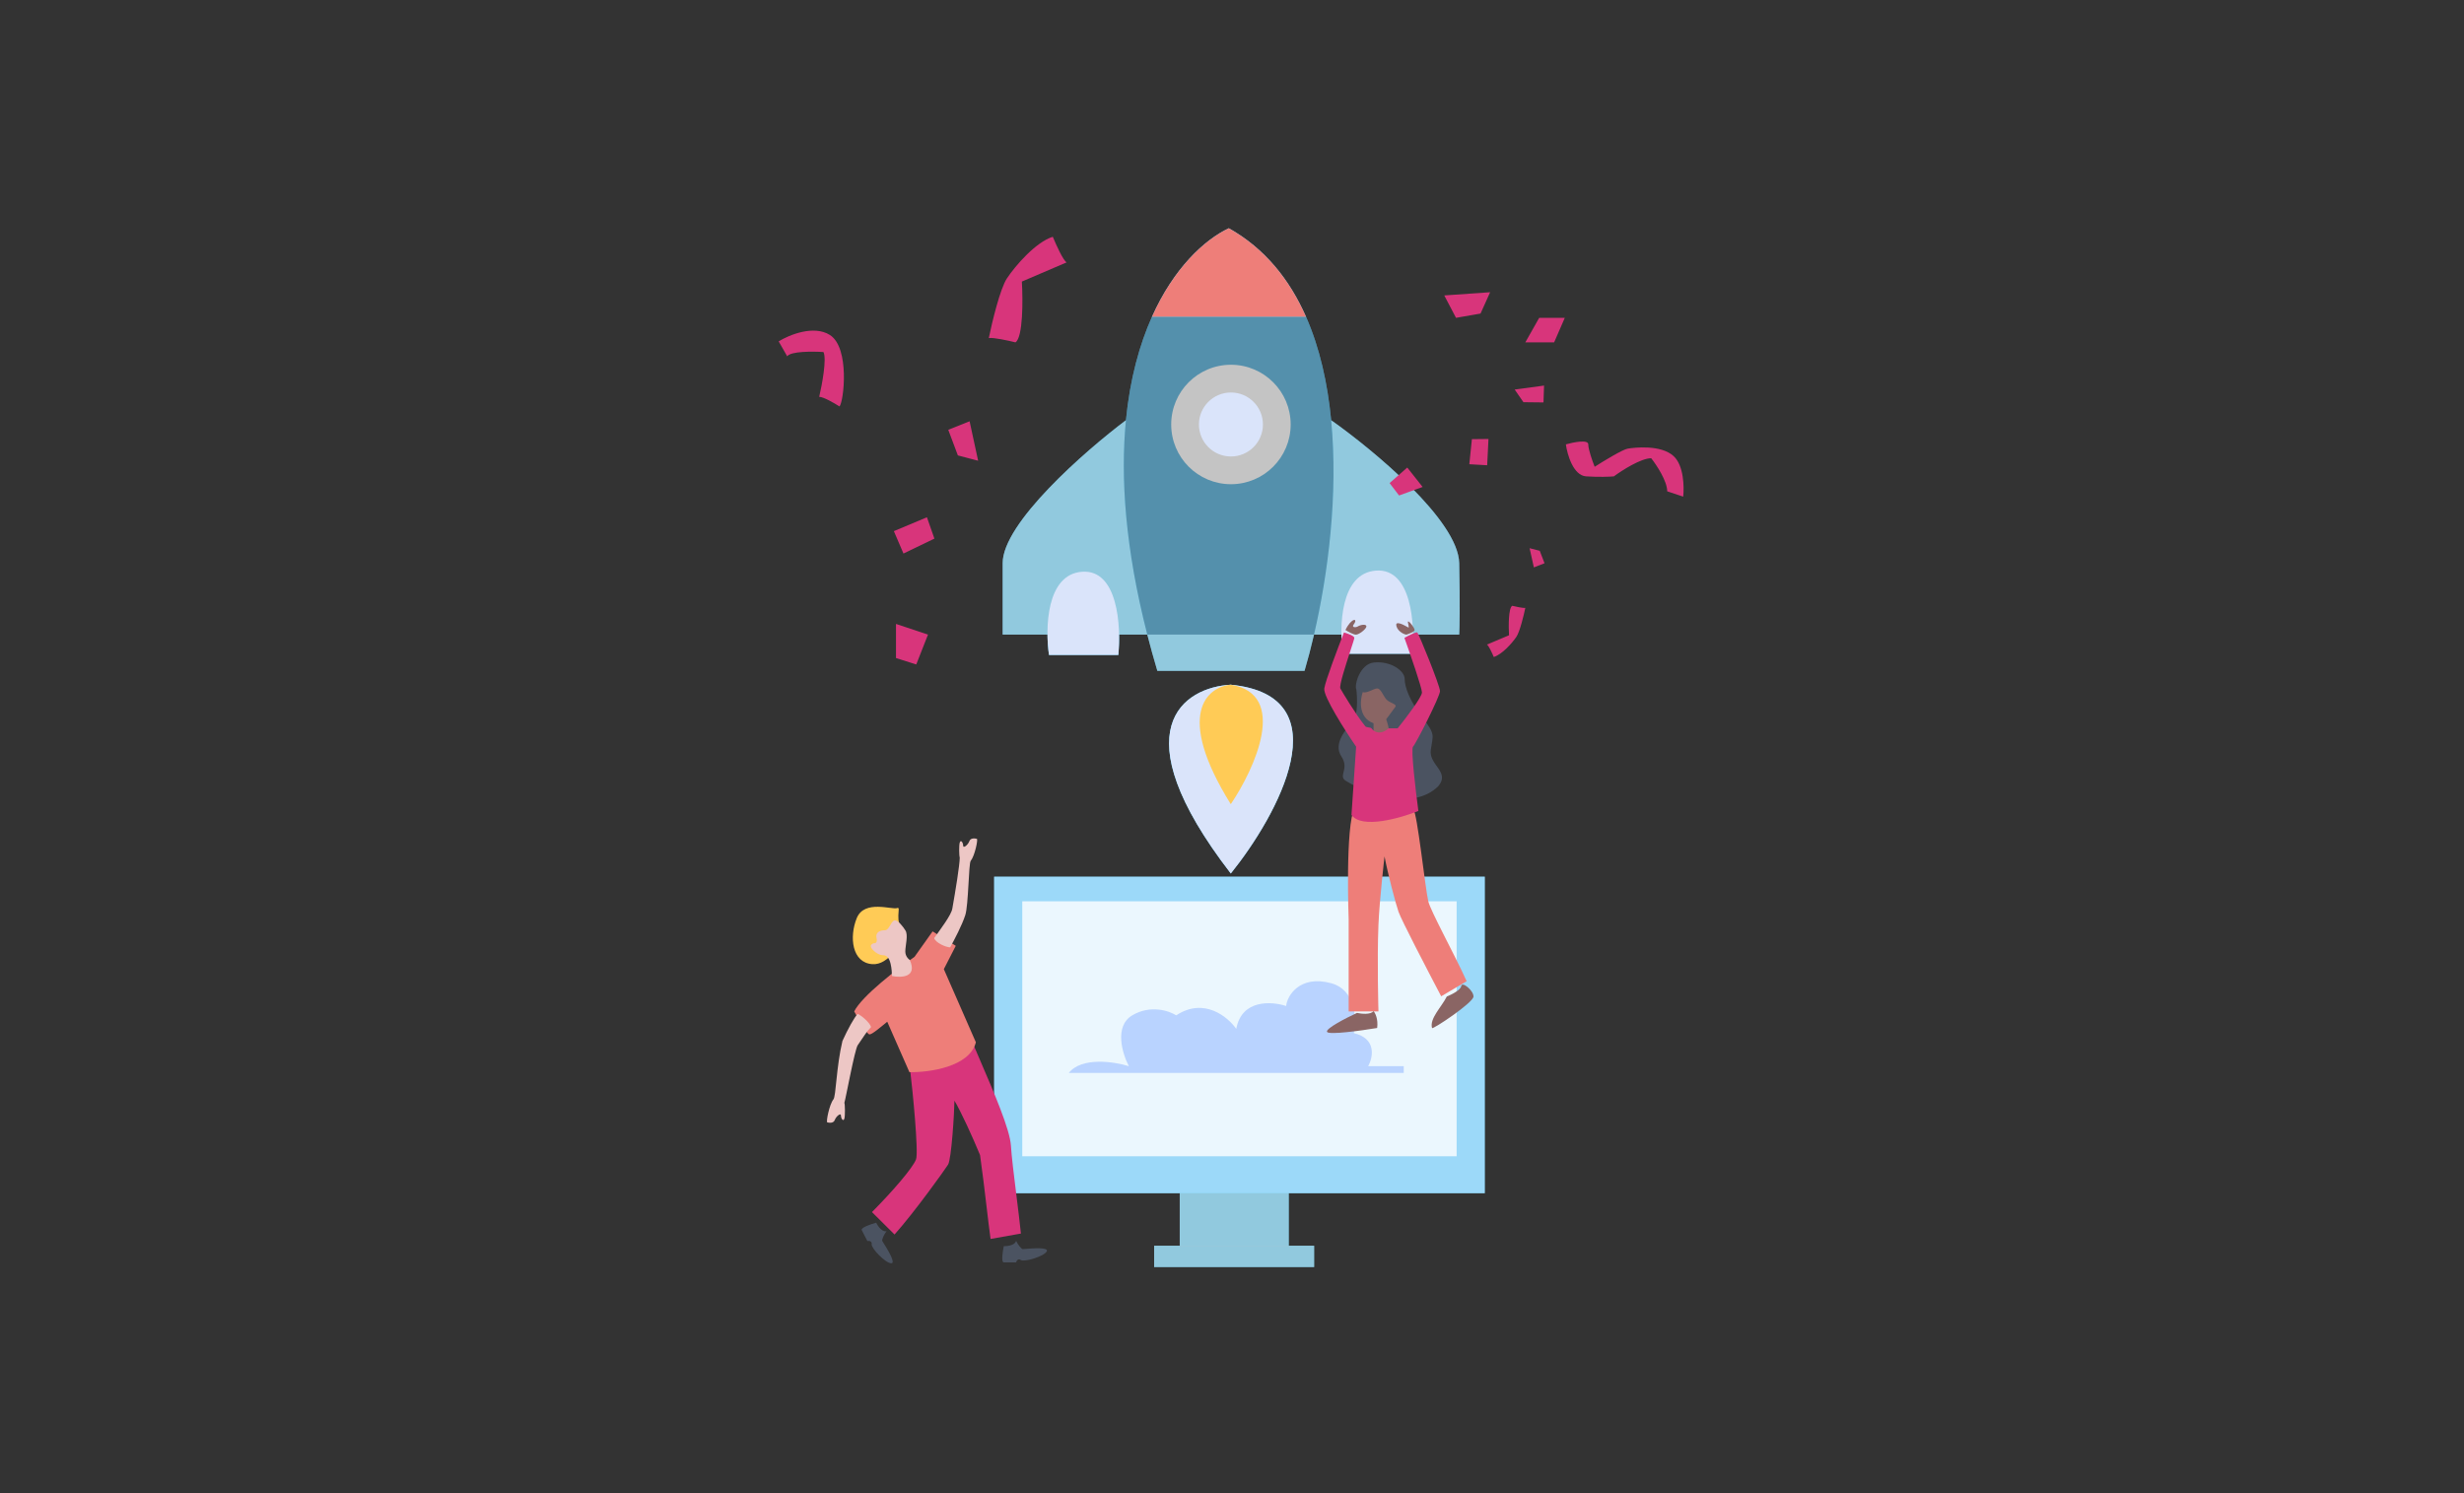 <svg class="illustration" width="1155" height="700" viewBox="0 0 1155 700" fill="none" xmlns="http://www.w3.org/2000/svg">
<rect x="0" y="0" width="1155" height="700" fill="#333333" stroke="none"/>
<path fill-rule="evenodd" clip-rule="evenodd" d="M539.989 148.5C550.258 125.586 564.619 112.384 576 107C592.902 116.469 604.526 131.086 612.201 148.5C618.66 163.152 622.323 179.785 623.985 197C643.823 211 683.6 244 684 264C684.4 284 684.167 294.667 684 297.5H662.362C662.408 300.795 662.257 303.894 662 306.5H629.5C629.124 303.933 628.847 300.827 628.79 297.5H615.951C614.521 303.66 613.014 309.368 611.5 314.5H542.5C540.772 308.695 539.205 303.029 537.788 297.5H524.574C524.644 300.996 524.492 304.291 524.22 307.039H491.72C491.324 304.334 491.038 301.03 491.003 297.5H470V264C470 245.2 508.519 211.5 527.779 197C529.69 177.503 534.186 161.45 539.989 148.5ZM576.933 321C555.099 322.167 524.533 341.5 576.933 409.5C598.933 382.167 629.733 326.2 576.933 321ZM695.986 411H466V559.378H553V584H541V594H616V584H604.108V559.378H695.986V411Z" fill="#5fcff8"/>
<path d="M576.933 321C555.099 322.167 524.533 341.5 576.933 409.5C598.933 382.167 629.733 326.2 576.933 321Z" fill="#DAE4FA"/>
<path d="M576.932 321C565.932 322 550.532 334.6 576.932 377C588.266 360.167 604.132 325.4 576.932 321Z" fill="#FFCB56"/>
<g opacity="0.5">
<path d="M470 264C470 245.2 508.519 211.5 527.779 197C525.159 223.732 527.398 256.938 537.788 297.5H470V264Z" fill="#C4C4C4"/>
<path d="M684 264C683.6 244 643.823 211 623.985 197C627.365 232.017 622.463 269.441 615.951 297.5H684C684.167 294.667 684.4 284 684 264Z" fill="#C4C4C4"/>
</g>
<path d="M645 267.5C628.2 268.7 627.666 294 629.5 306.5H662C663.333 293 661.8 266.3 645 267.5Z" fill="#DAE4FA"/>
<path d="M507.22 268.039C490.42 269.239 489.887 294.539 491.72 307.039H524.22C525.554 293.539 524.02 266.839 507.22 268.039Z" fill="#DAE4FA"/>
<path opacity="0.5" d="M611.501 314.5H542.501C540.773 308.695 539.205 303.029 537.789 297.5H615.952C614.522 303.66 613.015 309.368 611.501 314.5Z" fill="#C4C4C4"/>
<path opacity="0.5" d="M537.789 297.5C527.399 256.938 525.16 223.732 527.78 197C529.691 177.503 534.187 161.45 539.99 148.5H612.202C618.66 163.152 622.324 179.785 623.986 197C627.366 232.017 622.464 269.441 615.952 297.5H537.789Z" fill="#4B5361"/>
<path d="M539.988 148.5C550.257 125.586 564.619 112.384 575.999 107C592.901 116.469 604.525 131.086 612.2 148.5H539.988Z" fill="#EE7E79"/>
<circle cx="577" cy="199" r="28" fill="#C4C4C4"/>
<circle cx="577" cy="199" r="15" fill="#DAE4FA"/>
<rect opacity="0.5" x="466" y="411" width="229.986" height="148.378" fill="#DAE4FA"/>
<rect opacity="0.8" x="479.189" y="422.539" width="203.608" height="119.527" fill="white"/>
<rect opacity="0.5" x="553" y="559.379" width="51.108" height="24.73" fill="#C4C4C4"/>
<rect opacity="0.5" x="541" y="584" width="75" height="10" fill="#C4C4C4"/>
<path opacity="0.5" d="M658 503H501C507.026 495.377 522.277 497.706 529.149 499.824C526.109 494.001 522.171 481.085 530.735 476.003C539.298 470.921 548.047 473.886 551.351 476.003C564.355 467.428 575.535 476.665 579.5 482.355C582.037 468.38 596.152 469.386 602.891 471.636C603.288 466.872 609.235 456.946 623.904 460.917C635.639 464.093 635.93 477.856 634.609 484.34C645.392 486.881 643.595 495.721 641.348 499.824H658V503Z" fill="#88B1FF"/>
<path d="M674.199 368.569C662.128 380.414 640.445 371.934 631.112 366.213C626.823 363.857 632.789 360.661 628.765 354.603C624.741 348.546 631.112 341.647 634.13 338.282C636.544 335.589 636.253 327.176 635.806 323.306C634.689 321.119 637.525 311.262 643.963 310.589C652.01 309.748 658.44 314.557 658.44 318.258C658.44 321.96 660.619 328.354 666.822 336.431C673.025 344.507 671.684 344.507 670.678 351.574C669.672 358.641 679.899 361.838 674.199 368.569Z" fill="#4B5361"/>
<path d="M662.5 379.499C661.019 378.286 648.5 373.497 639 375.998C639 375.998 635.72 377.058 635 378.498C630.5 387.498 632.183 430.998 632.183 430.998L632.183 474.169H646.151C646.151 474.169 645.46 449.961 646.151 433.498C646.651 421.583 649 401.498 649 401.498C650.5 409.498 654.261 423.829 655.575 427.509C657 431.498 668.259 453.148 675.552 467.073L687.5 459.998C681.722 447.252 670.547 427.033 669.5 422.498C668 415.998 664.351 381.015 662.5 379.499Z" fill="#EE7E79"/>
<path d="M645.544 481.926C646.084 477.755 644.643 474.919 643.854 474.022C642.503 475.771 638.111 475.311 636.084 474.863C631.016 477.217 621.117 482.296 622.063 483.776C623.009 485.256 638.111 483.159 645.544 481.926Z" fill="#8A6564"/>
<path d="M684.957 462.286C684.687 464.17 680.34 466.322 678.2 467.163C675.666 472.208 670 477.498 671.274 481.962C671.511 482.79 690.701 470.022 690.701 467.163C690.701 464.304 685.295 459.932 684.957 462.286Z" fill="#8A6564"/>
<path d="M643.854 339.066C636.692 336.509 637.492 328.247 638.787 324.435C640.645 325.276 643.854 322.753 645.544 322.753C647.233 322.753 648.246 325.948 649.767 327.798C651.287 329.648 655.172 329.984 653.99 331.498C653.044 332.709 650.78 335.814 649.767 337.216C650.33 338.729 651.388 342.194 651.118 343.943C650.848 345.692 646.163 344.671 643.854 343.943V339.066Z" fill="#8A6564"/>
<path d="M654.497 292.819C654.497 295.341 657.65 297.359 659.227 297.528C660.522 297.135 663.112 296.148 663.112 295.341C663.112 294.332 659.525 289.624 660 291.998C660.5 294.498 660.679 294.503 659.227 293.66C657.435 292.619 654.497 291.373 654.497 292.819Z" fill="#8A6564"/>
<path d="M635.577 297.528C634.361 297.528 631.804 296.07 630.678 295.341C633.5 289.498 636.887 289.611 634.5 292.819C633.5 294.163 635.447 294.315 636.5 293.66C637.851 292.819 640.5 292.482 640.5 293.66C640.5 294.837 637.097 297.528 635.577 297.528Z" fill="#8A6564"/>
<path fill-rule="evenodd" clip-rule="evenodd" d="M493.5 111C495 114.667 498.4 122.2 500 123L479 132C479.5 140.5 479.6 158.1 476 160.5C472.667 159.667 465.5 158.1 463.5 158.5C465 151.167 468.8 135.3 472 130.5C476 124.5 485.5 113.5 493.5 111ZM715 160.5L721.5 149H733.5L728.5 160.5H715ZM444.5 201.5L449 213.5L458.5 216L454.5 197.5L444.5 201.5ZM650.946 341.459C646.787 344.961 643.846 342.918 642.896 341.459C642.691 341.205 642.131 341.117 641.549 341.026C640.918 340.927 640.26 340.824 640 340.5C635.197 334.526 629.035 324.115 628.306 322.773C627.63 321.53 630.813 311.779 632.976 305.154C634.033 301.916 634.846 299.424 634.846 299.037C634.846 298.094 631.604 296.961 629.983 296.512C627.132 303.751 621.296 319.137 620.759 322.773C620.223 326.41 630.486 342.469 635.685 350.045L633.505 382.03C638.2 388.763 656.368 383.601 664.865 380.178C663.579 370.582 661.276 351.122 662.349 350.045C663.691 348.698 675 326.525 675 324C675 321.475 665.033 297.017 664.362 296.512C663.825 296.108 660.113 298.027 658.324 299.037C661.064 306.669 666.542 322.47 666.542 324.625C666.542 326.78 658.939 336.746 655.138 341.459H650.946ZM473.864 537.049C473.422 529.539 465.771 511.804 459.953 498.316C458.64 495.272 457.42 492.445 456.398 490C450.106 490 437.515 496.579 429.684 500.671L429.677 500.675C428.579 501.249 427.574 501.774 426.694 502.225C427.762 510.829 430.651 540.158 429.398 543.5C427.898 547.5 418.398 558.5 408.742 568.236L419.316 578.753C428.898 568 442.807 548.5 444.398 546C445.989 543.5 447.344 521.63 447.398 516C450.398 521 455.898 533 459.398 541.5C460.525 549.391 461.513 557.749 462.406 565.306C463.098 571.156 463.733 576.525 464.331 580.824L478.555 578.301C478.065 573.475 477.271 567.088 476.47 560.649C475.321 551.408 474.158 542.058 473.864 537.049ZM419 249L423.5 259.5L438 252.5L434.5 242.5L419 249ZM743.5 223.325C737.5 222.925 734.667 213.159 734 208.325C737.5 207.325 744.5 205.925 744.5 208.325C744.5 210.725 746.5 216.325 747.5 218.825C751.667 216.158 760.6 210.725 763 210.325C766 209.825 778.5 208.325 784.5 213.825C789.3 218.225 789.5 228.325 789 232.825L781.5 230.325C781.5 225.525 776.5 217.992 774 214.825C769.2 214.825 760.333 220.492 756.5 223.325C754.667 223.492 749.5 223.725 743.5 223.325ZM721.75 258.216L724 264.054L719 266L717 257L721.75 258.216ZM700.205 308C699.466 306.222 697.789 302.57 697 302.182L707.356 297.818C707.11 293.697 707.06 285.164 708.836 284C710.479 284.404 714.014 285.164 715 284.97C714.26 288.525 712.386 296.218 710.808 298.545C708.836 301.455 704.151 306.788 700.205 308ZM365 160.036L369 167.036C370.6 164.636 381 164.703 386 165.036C387.6 168.236 385.333 180.369 384 186.036C386 186.036 391.167 189.036 393.5 190.536C395.5 188.536 398.5 163.036 389 157.036C381.4 152.236 369.833 157.036 365 160.036ZM677 138.5L682.5 149L694 147L698.5 137L677 138.5ZM420 308.5V292.5L435 297.5L429.5 311.5L420 308.5ZM723.512 188.657L714.109 188.551L710.011 182.621L723.773 180.76L723.512 188.657ZM688.745 217.632L697.113 218.114L697.725 205.797L689.952 205.881L688.745 217.632ZM666.854 228.29L655.816 232.287L651.374 226.482L659.658 219.191L666.854 228.29Z" fill="#d8357b"/>
<path d="M408.946 452.005C416.648 452.509 422.272 442.134 424.121 436.884C418.573 432.159 422.816 424.756 420.531 425.701C418.247 426.646 405.193 421.606 401.603 430.426C398.013 439.247 399.318 451.375 408.946 452.005Z" fill="#FFCB56"/>
<path fill-rule="evenodd" clip-rule="evenodd" d="M415.583 577.176C414.785 577.468 412.689 577.084 410.693 573.215C408.2 573.901 403.359 575.557 403.946 576.695L406.587 581.816C407.341 581.667 408.799 581.756 408.598 583.3C408.348 585.23 415.207 592.317 417.829 592.226C420.037 592.148 415.825 585.417 414.178 582.786C413.87 582.293 413.651 581.944 413.582 581.81C413.23 581.127 414.473 578.589 415.583 577.176ZM476.281 581.688C476.175 582.531 474.873 584.218 470.519 584.218C469.986 586.749 469.239 591.81 470.519 591.81H476.281C476.495 591.072 477.242 589.817 478.522 590.703C480.123 591.81 489.566 588.963 490.686 586.591C491.63 584.593 483.717 585.251 480.623 585.508C480.044 585.557 479.634 585.591 479.482 585.591C478.714 585.591 477.028 583.322 476.281 581.688Z" fill="#4B5361"/>
<path d="M400.413 474.149C403.991 466.938 420.754 454.082 428.689 448.556L437.155 436.645L448.018 443.405L442.427 454.35L457.443 488.635C454.504 500.225 435.451 502.8 426.292 502.639L415.898 478.998C412.916 481.412 408.88 484.933 407.602 484.933C406.324 484.933 402.277 477.744 400.413 474.149Z" fill="#EE7E79"/>
<path d="M419.549 431.481C421.09 431.481 423.401 434.573 424.363 436.119C425.848 438.199 424.363 443.317 424.363 446.037C424.363 448.212 425.754 449.609 426.45 450.035C430.172 458.225 422.438 458.46 418.105 457.553C418.105 456.487 417.977 453.842 417.463 451.795C416.821 449.236 415.859 447.796 413.773 447.796C411.686 447.796 408.959 445.557 408.317 444.117C407.803 442.965 408.959 442.358 409.6 442.198C410.242 442.304 411.398 441.974 410.884 439.798C410.242 437.079 412.489 436.119 414.735 436.119C416.982 436.119 417.624 431.481 419.549 431.481Z" fill="#EDC7C5"/>
<path d="M437.897 439.798C438.539 441.974 443.397 444.117 445.397 444.117C447.397 440.498 450.979 433.685 452.482 428.998C453.986 424.311 454.046 404.802 455.013 403.598C456.938 401.198 458.543 393.412 457.901 393.252C457.259 393.092 455.013 392.612 454.371 394.372C453.729 396.131 451.482 397.891 451.482 396.451C451.482 395.011 450.359 393.412 449.878 395.011C449.493 396.291 449.557 401.198 449.878 401.998C449.878 405.498 447.897 417.498 446.397 425.998C445.847 429.112 440.932 435.458 437.897 439.798Z" fill="#EDC7C5"/>
<path d="M408.317 481.498C407.675 479.323 403.877 476.161 402.058 475.308C400.397 476.998 397.397 482.498 394.897 487.998C391.982 500.225 391.904 513.855 390.665 515.398C388.74 517.798 387.135 526.013 387.777 526.173C388.419 526.333 390.665 526.813 391.307 525.053C391.949 523.294 394.196 521.534 394.196 522.974C394.196 524.414 395.319 526.013 395.8 524.414C396.185 523.134 396.121 517.798 395.8 516.998C396.335 515.558 400.658 491.998 402.058 489.998C405.558 484.998 405.897 483.998 408.317 481.498Z" fill="#EDC7C5"/>
</svg>